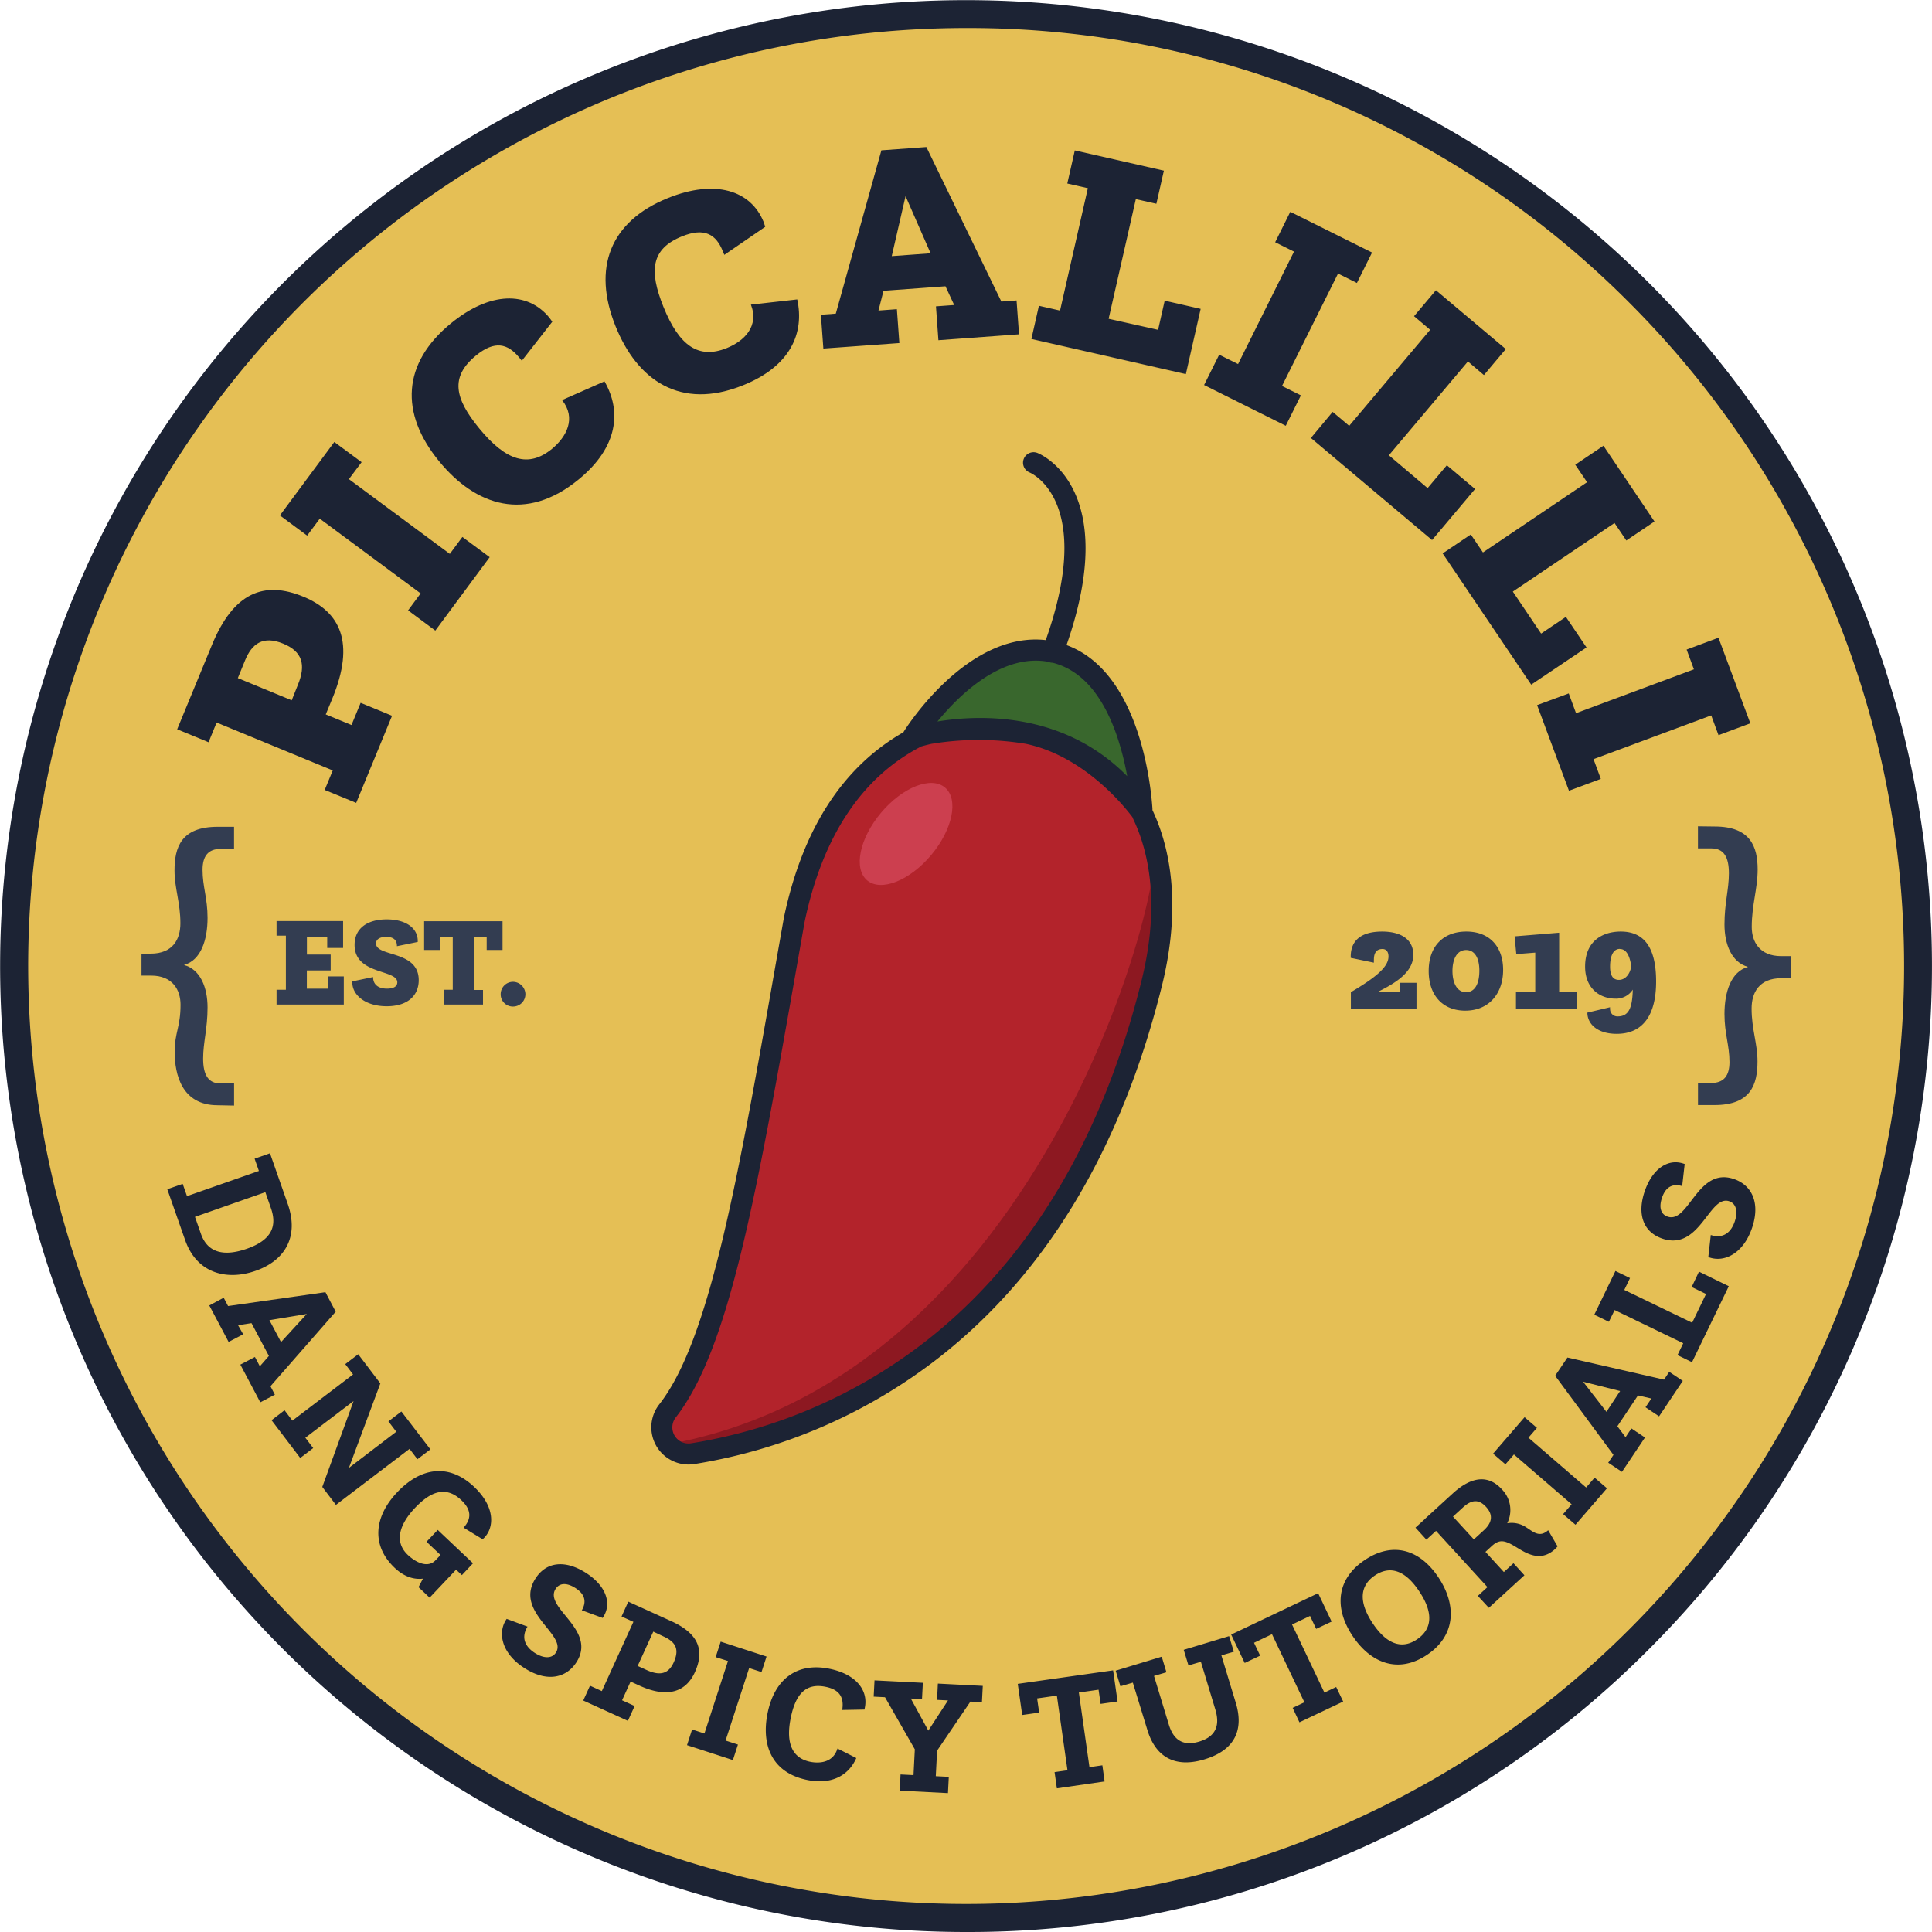 <svg aria-hidden="true" focusable="false" xmlns="http://www.w3.org/2000/svg" viewBox="0 0 530.04 530.04" width="10em" height="10em"><circle cx="265.02" cy="266.94" r="261.18" fill="#e5bf55"></circle><path d="M265.02 530.04a265 265 0 11187.4-77.62 263.28 263.28 0 01-187.4 77.62zm0-522.35a257.33 257.33 0 10182 75.37 255.64 255.64 0 00-182-75.37z" fill="#1c2334"></path><g fill="#1c2334"><path d="M89.08 216.72l2.21-5.35-31.86-13.14-2.21 5.4-8.61-3.55 9.55-23.17c5.94-14.41 14.31-17.65 25.08-13.21 10 4.13 14.34 12.43 7.91 28l-1.78 4.3 7.06 2.91 2.51-6.09 8.62 3.55-9.84 23.9zm-7.36-28.83c2.27-5.49 1.25-9.13-4-11.3-5.64-2.33-8.63.09-10.47 4.54l-2 4.9 14.78 6.1zM111.96 167.45l3.44-4.65-27.68-20.51-3.45 4.65-7.48-5.54 14.93-20.14 7.49 5.54-3.49 4.65 27.69 20.51 3.44-4.65 7.49 5.55L119.43 173zM165.84 104.63c4.68 8.11 3.82 18-7.11 26.92-14.41 11.81-28.18 7.31-38.26-5-10.85-13.21-10.12-26.92 3.25-37.84 10.69-8.76 21-8.88 27-1.55.31.37.5.73.8 1.11l-8.36 10.7-.71-.87c-3.16-3.85-6.72-4.78-11.88-.55-7.14 5.86-5.84 11.75.88 19.95 7.44 9.07 13.59 10.88 20 5.63 4-3.31 6.71-8.41 2.75-13.37zM218.72 82.15c2 9.14-1.74 18.28-14.86 23.55-17.29 6.95-29.08-1.47-35-16.23-6.38-15.88-1.58-28.72 14.44-35.16 12.82-5.15 22.67-2.18 26.21 6.61.18.45.25.85.43 1.3l-11.22 7.7-.42-1c-1.85-4.62-5-6.57-11.16-4.09-8.57 3.45-9.1 9.46-5.15 19.3 4.38 10.88 9.71 14.45 17.39 11.37 4.84-1.95 8.92-6 6.63-11.93zM225.21 86.35l4.09-.3 12.51-44.81 12.34-.9 20.57 42.39 4.17-.3.68 9.29-22.12 1.62-.67-9.29 5-.37-2.39-5.14-17 1.24-1.38 5.42 5.05-.37.68 9.29-20.85 1.51zm30.1-16.86l-6.87-15.68-3.79 16.46zM285.02 83.89l5.8 1.32 7.63-33.58-5.64-1.28 2.06-9.08 24.44 5.55-2.06 9.08-5.64-1.27-7.46 32.83 13.57 3.03 1.81-8 9.87 2.25-4.06 17.89L282.96 93zM334.48 97.31l5.18 2.57 15.35-30.85-5.17-2.57 4.15-8.35 22.43 11.17-4.15 8.35-5.18-2.58-15.37 30.84 5.18 2.58-4.15 8.34-22.41-11.18zM365.61 113l4.54 3.83 22.21-26.35-4.42-3.73 6-7.12 19.17 16.14-6 7.13-4.39-3.73-21.69 25.74 10.63 9 5.28-6.27 7.74 6.52-11.8 14-33.24-28zM403.51 146.63l3.33 4.93 28.57-19.27-3.24-4.79 7.73-5.21 14 20.78-7.72 5.21-3.24-4.8-27.9 18.82 7.76 11.52 6.8-4.58 5.66 8.39-15.18 10.2-24.29-36zM430.38 190.24l2 5.42 32.34-12.03-2-5.42 8.74-3.25 8.74 23.48-8.73 3.25-2-5.42-32.29 12 2 5.42-8.74 3.25-8.74-23.49z"></path></g><g fill="#1c2334"><path d="M50.12 324.79l1.18 3.37 19.73-6.91-1.18-3.37 4.22-1.48 4.87 13.89c3.21 9.17-.9 15.59-8.83 18.36-7.54 2.65-16 1-19.32-8.44l-4.89-13.94zm5 13.69c1.67 4.78 5.72 6.52 12.63 4.1 6.69-2.35 8.35-6.09 6.58-11.12l-1.53-4.39-19.31 6.77zM61.37 356.03l1.2 2.28 26.71-3.8 2.82 5.35-17.9 20.45 1.21 2.32-4 2.09-5.47-10.34 4-2.09 1.35 2.55 2.48-2.84-4.77-9-3.69.57 1.41 2.49-4 2.09-5.3-10zM77.1 368.2l7.06-7.71-10.25 1.69zM78.06 386.9l2.16 2.84 16.64-12.66-2.14-2.84 3.56-2.7 6.07 8-8.63 23.17 13-9.92-2.16-2.84 3.56-2.71 7.96 10.39-3.56 2.7-2.16-2.84-20.2 15.37-3.74-4.93L97 384.38l-13.23 10.06 2.16 2.84-3.56 2.71-7.87-10.36zM116.03 433.1c-2.39.29-5.1-.46-7.72-2.94-6.53-6.17-5.67-14.06.62-20.72 6.67-7.06 14.38-7.92 21.14-1.53 5.81 5.49 5.52 11.06 2.86 13.88a6.26 6.26 0 01-.53.5l-5.21-3.18c2.14-2.39 2.23-4.85-.63-7.55-4.79-4.53-9.24-1.53-12.78 2.21-4.09 4.34-5.77 9.15-1.9 12.81 2.5 2.35 5.63 3.57 7.61 1.47l1.37-1.44-3.84-3.63 3.07-3.25 9.68 9.15-3.05 3.25-1.59-1.5-7.26 7.68-3.05-2.88zM144.72 446.26c-1.92 3.16-.5 5.65 2.1 7.28 2.42 1.51 4.65 1.52 5.72-.2 3.07-4.9-11.44-11-5.69-20.19 3-4.78 8.21-5.19 13.73-1.74s7.38 8.29 4.95 12.16l-.19.31-5.72-2.1c1.1-1.92 1.3-4.19-1.84-6.16-2.45-1.53-4.36-1.29-5.37.32-3.26 5.2 11.37 11.11 5.79 20-2.74 4.37-8 5.67-14.14 1.81-6.43-4-7.53-9.67-5.28-13.27l.22-.34zM161.86 462.47l3.25 1.48 8.66-19-3.25-1.47 1.85-4.07 11.84 5.38c7.81 3.56 9 8.28 6.42 14-2.34 5.14-7.19 7.3-15.17 3.67l-2.46-1.12-2.34 5.13 3.45 1.57-1.85 4.07-12.25-5.57zm15.51-4.31c3.7 1.69 6 1.06 7.42-2 1.63-3.57.73-5.62-2.77-7.21l-2.79-1.32-4.29 9.42zM189.87 474.48l3.39 1.1 6.46-19.88-3.38-1.07 1.38-4.25 12.58 4.09-1.38 4.26-3.39-1.1-6.47 19.89 3.39 1.1-1.38 4.25-12.59-4.09zM234.92 482.32c-1.91 4.4-6.35 7.47-13.52 6-9.65-2-12.59-9.55-10.82-18.31 1.91-9.43 8.13-14 17-12.18 7.09 1.43 10.68 5.75 9.69 10.66l-.11.53-6.1.11c.54-3.35-.63-5.57-4.57-6.36-5.31-1.08-8.2 1.84-9.56 8.57-1.42 7 .49 11 5.32 12 3 .6 6.41 0 7.51-3.64zM247.06 486.82l3.56.18.36-7.08-8.18-14.29-3.11-.16.23-4.46 13.26.67-.23 4.47-3.07-.16 4.8 8.8 5.4-8.28-3-.15.22-4.47 12.32.63-.23 4.47-3.16-.16-9.14 13.46-.36 7 3.57.18-.23 4.47-13.22-.68zM289.32 486.18l3.54-.51-2.91-20.48-5.42.77.56 3.89-4.65.66-1.22-8.54 26.16-3.71 1.22 8.54-4.65.66-.56-3.89-5.41.77 2.91 20.48 3.54-.51.62 4.43-13.1 1.89zM310.79 461.63l-3.41 1-1.3-4.28 12.64-3.84 1.29 4.28-3.41 1 4 13.14c1 3.42 3.09 6.48 8.41 4.87s5.46-5.34 4.4-8.84l-3.95-13.05-3.41 1-1.3-4.28 12.45-3.76 1.3 4.28-3.42 1 3.95 13c2.16 7.13.08 12.91-8.6 15.53-8.3 2.51-13.48-.87-15.66-8.09zM354.64 468.55l3.22-1.53-8.89-18.68-4.93 2.35 1.68 3.54-4.24 2-3.71-7.79 23.86-11.35 3.7 7.79-4.24 2-1.68-3.55-4.94 2.35 8.88 18.68 3.23-1.54 1.92 4-12 5.69zM371.11 448.86c-5.15-7.69-4.49-15.64 3.27-20.84 7.4-5 14.88-3.28 20.21 4.67 5.15 7.69 4.77 16.05-3.07 21.3s-15.38 2.37-20.41-5.13zm18.2-12.36c-4-6-8.17-6.92-12.11-4.28s-4.71 7-.58 13.17 8.33 6.92 12.08 4.4c4.13-2.76 4.74-7.16.61-13.29zM405.44 437.83l2.64-2.41-14.11-15.43-2.64 2.41-3-3.3 2.6-2.37h.09l-.06-.06 7.57-6.92c5.69-5.21 10.18-4.79 13.47-1.19a8.09 8.09 0 011.5 9.34 7.19 7.19 0 015.32 1.19c1.74 1.1 3.55 2.88 5.91.72l2.59 4.43a10.32 10.32 0 01-.78.82c-4 3.6-7.84 1.06-10.61-.63-3.05-1.86-4.51-2.25-6.67-.27l-1.73 1.59 5.05 5.53 2.64-2.41 3 3.3-9.76 8.93zm1.64-18c2.6-2.37 2.37-4.49.64-6.39-1.92-2.1-3.87-2.16-6.37.13l-2.73 2.5 5.73 6.26zM428.84 415.39l2.33-2.7-15.83-13.66-2.33 2.7-3.39-2.92 8.64-10 3.39 2.92-2.33 2.7 15.83 13.66 2.33-2.7 3.39 2.92-8.64 10zM441.21 401.29l1.44-2.14-16-21.71 3.37-5 26.5 6.06 1.43-2.14 3.72 2.49-6.51 9.72-3.72-2.49 1.61-2.4-3.68-.84-5.65 8.45 2.24 3 1.61-2.4 3.72 2.49-6.31 9.42zm3.26-19.66l-10.15-2.55 6.4 8.25zM460.22 371.77l1.57-3.25-18.82-9.11-1.58 3.22-4-1.94 5.8-12 4 1.94-1.57 3.26 18.62 9 3.81-7.89-3.94-1.91 2-4.22 8.18 4-10.09 20.85zM469.35 338.82c3.53 1.13 5.62-.84 6.59-3.75.9-2.7.38-4.87-1.54-5.51-5.49-1.83-8 13.7-18.28 10.27-5.36-1.79-7-6.76-4.93-12.92s6.33-9.13 10.66-7.68l.34.11-.69 6.06c-2.12-.62-4.38-.28-5.55 3.24-.92 2.74-.23 4.54 1.57 5.14 5.82 1.94 8.13-13.67 18.11-10.34 4.88 1.63 7.38 6.42 5.08 13.32-2.41 7.19-7.63 9.59-11.66 8.24l-.38-.12z"></path></g><path d="M313.09 222.08l.29 1c5.63 11.68 7.39 27.33 2.59 46.67-25 100.38-92.53 123.71-125.94 129a7.31 7.31 0 01-6.91-11.71c15.09-19.31 22.69-66.19 34.8-134.75 5.73-27.37 18.57-42.48 33.77-50.24.03.06 38.73-12.35 61.4 20.03z" fill="#b3232b"></path><path d="M316.1 234.09c4.68 2-27.84 145.84-136 162.68 0 0 27.08 9 76.35-25.61 0 0 73.07-69.16 59.65-137.07z" fill="#8d1821"></path><ellipse cx="271.86" cy="545.18" rx="16.62" ry="9" transform="rotate(-50.04 -78.717 411.927)" fill="#cc3f4f"></ellipse><path d="M252.6 198.12s19-23.29 35.31-19.54c0 0 20.41 2.77 24.93 38 0 .05-15.49-18.29-60.24-18.46z" fill="#39672d"></path><path d="M316.17 222.24v-.12-.29c-.43-6.42-3.57-37.53-23.57-44.85 15-43-7-52.33-8-52.72a2.885 2.885 0 00-2.16 5.35c.75.32 17.88 8.1 4.46 46-21.5-2.42-38.22 23.93-38.95 25.1a1.51 1.51 0 00-.09.18c-16.68 9.54-27.72 26.62-32.81 50.93l-1.92 10.88c-10.69 60.93-18.41 104.93-32.29 122.62a10.2 10.2 0 009.11 16.41l.54-.07a146.89 146.89 0 0067.45-29.47c29.3-23.07 49.77-57.3 60.83-101.73 4.54-18.3 3.64-34.96-2.6-48.22zm-28.56-40.68a1.63 1.63 0 00.19.09 3.12 3.12 0 001 .17c7.58 1.92 13.41 8.39 17.33 19.24a75.15 75.15 0 013.11 11.88c-17.68-17.94-41-16.83-52.06-15 6.01-7.31 17.63-18.72 30.43-16.38zm25.56 87.51c-10.74 43.15-30.52 76.33-58.8 98.59a141.08 141.08 0 01-64.79 28.31 4.43 4.43 0 01-4.19-7.1c14.73-18.83 22.17-61.12 33.45-125.13l1.9-10.79c4.93-23.53 15.71-39.73 32-48.16.44-.13 1.41-.4 2.8-.72a79.69 79.69 0 0125.92 0c16.43 3.47 27.65 18 29.25 20.15a.36.36 0 000 .09c5.9 12.13 6.72 27.59 2.46 44.76z" fill="#1c2334"></path><path d="M59.72 303.22c-9.86 0-11.8-8.46-11.8-14.68 0-5.26 1.61-6.82 1.61-12.89 0-4-2.1-8-8.08-8h-2.63v-6.02h2.51c6.14 0 8.16-4 8.16-8.33 0-5.66-1.61-9.62-1.61-14.47 0-6.3 1.77-12 11.8-12h4.53v6.06h-3.64c-3.48 0-5 2-5 5.74 0 4.61 1.37 7.76 1.37 13.18 0 6-1.78 11.64-6.47 12.93 4.53 1.21 6.47 6.23 6.47 11.64 0 5.82-1.21 9.62-1.21 14s1.29 6.87 4.85 6.87h3.64v6.06zM470.41 226.75c9.86 0 11.8 5.58 11.8 11.8 0 5.25-1.62 9.7-1.62 15.76 0 4 2.1 8 8.09 8h2.58v6.06h-2.54c-6.15 0-8.17 4-8.17 8.33 0 5.65 1.62 9.61 1.62 14.47 0 6.3-1.78 12-11.8 12h-4.53v-6.06h3.64c3.47 0 5-2 5-5.74 0-4.61-1.37-7.76-1.37-13.18 0-6 1.77-11.64 6.46-12.93-4.52-1.22-6.46-6.23-6.46-11.64 0-5.82 1.21-9.62 1.21-14s-1.3-6.87-4.85-6.87h-3.64v-6.06z" fill="#333d51"></path><g fill="#333d51"><path d="M75.87 271.54h2.56V256.7h-2.56v-4h18.26v7.37h-4.36v-3H84.2v4.81h6.52v4.36h-6.54v5h5.78v-3.36h4.36v7.71H75.87zM102.36 268.05c0 2.42 1.91 3.18 3.81 3.18s2.83-.66 2.83-1.73c0-3.63-11.72-2-11.72-10.27 0-4.57 3.53-7 8.82-7s8.51 2.42 8.51 5.91v.28l-5.71 1.17c0-.93-.24-2.56-2.94-2.56-1.87 0-2.8.77-2.8 1.8 0 3.77 11.72 1.8 11.72 10.07 0 4.15-2.94 7.16-8.78 7.16-6 0-9.44-3.18-9.44-6.5v-.32zM121.72 271.54h2.49v-14.49h-3.49v3.58h-4.36v-7.89h21.51v7.89h-4.35v-3.53h-3.5v14.49h2.49v4h-10.79zM140.72 269.36a3.43 3.43 0 013.42 3.43 3.38 3.38 0 01-3.42 3.35 3.33 3.33 0 01-3.36-3.35 3.38 3.38 0 013.36-3.43z"></path></g><g fill="#333d51"><path d="M370.61 272.2c6.77-4 10.32-6.89 10.32-9.78 0-1.28-.58-2.06-1.65-2.06-1.36 0-2.35.74-2.35 2.89a6.26 6.26 0 000 .86l-6.36-1.32v-.33c0-4.87 3.39-6.89 8.63-6.89 4.74 0 8.54 1.86 8.54 6.4 0 4.78-4.95 7.75-9.57 10.06h5.81v-2.4h4.63v7.1h-18zM391.96 266.38c0-6.93 4.17-10.81 10.31-10.81 6.44 0 10.11 4.21 10.11 10.52 0 6.48-3.88 11.18-10.4 11.18-6.14 0-10.02-4.2-10.02-10.89zm13.9-.08c0-3.34-1.19-5.66-3.63-5.66-2.68 0-3.75 2.77-3.75 5.74s1.07 5.82 3.71 5.82 3.67-2.64 3.67-5.9zM415.9 272.03h5.29v-10.68l-5.2.41-.46-4.87 12.22-1v16.14h4.91v4.67H415.9zM441.72 276.33a1.48 1.48 0 000 .45 2 2 0 002.11 2.06c3.09 0 4-2.47 4.12-7.34a5.42 5.42 0 01-4.82 2.47c-4 0-8.26-2.6-8.26-8.79 0-7.26 5.08-9.61 9.78-9.61 6 0 9.7 3.83 9.7 13.7 0 9.12-3.55 14.36-10.81 14.36-5.37 0-8.05-2.77-8.05-5.82zm2.68-16c-1.94 0-2.68 2.18-2.68 4.86 0 2.36.74 3.64 2.43 3.64 1.86 0 3.09-1.78 3.38-3.72-.42-3.02-1.41-4.75-3.1-4.75z"></path></g></svg>